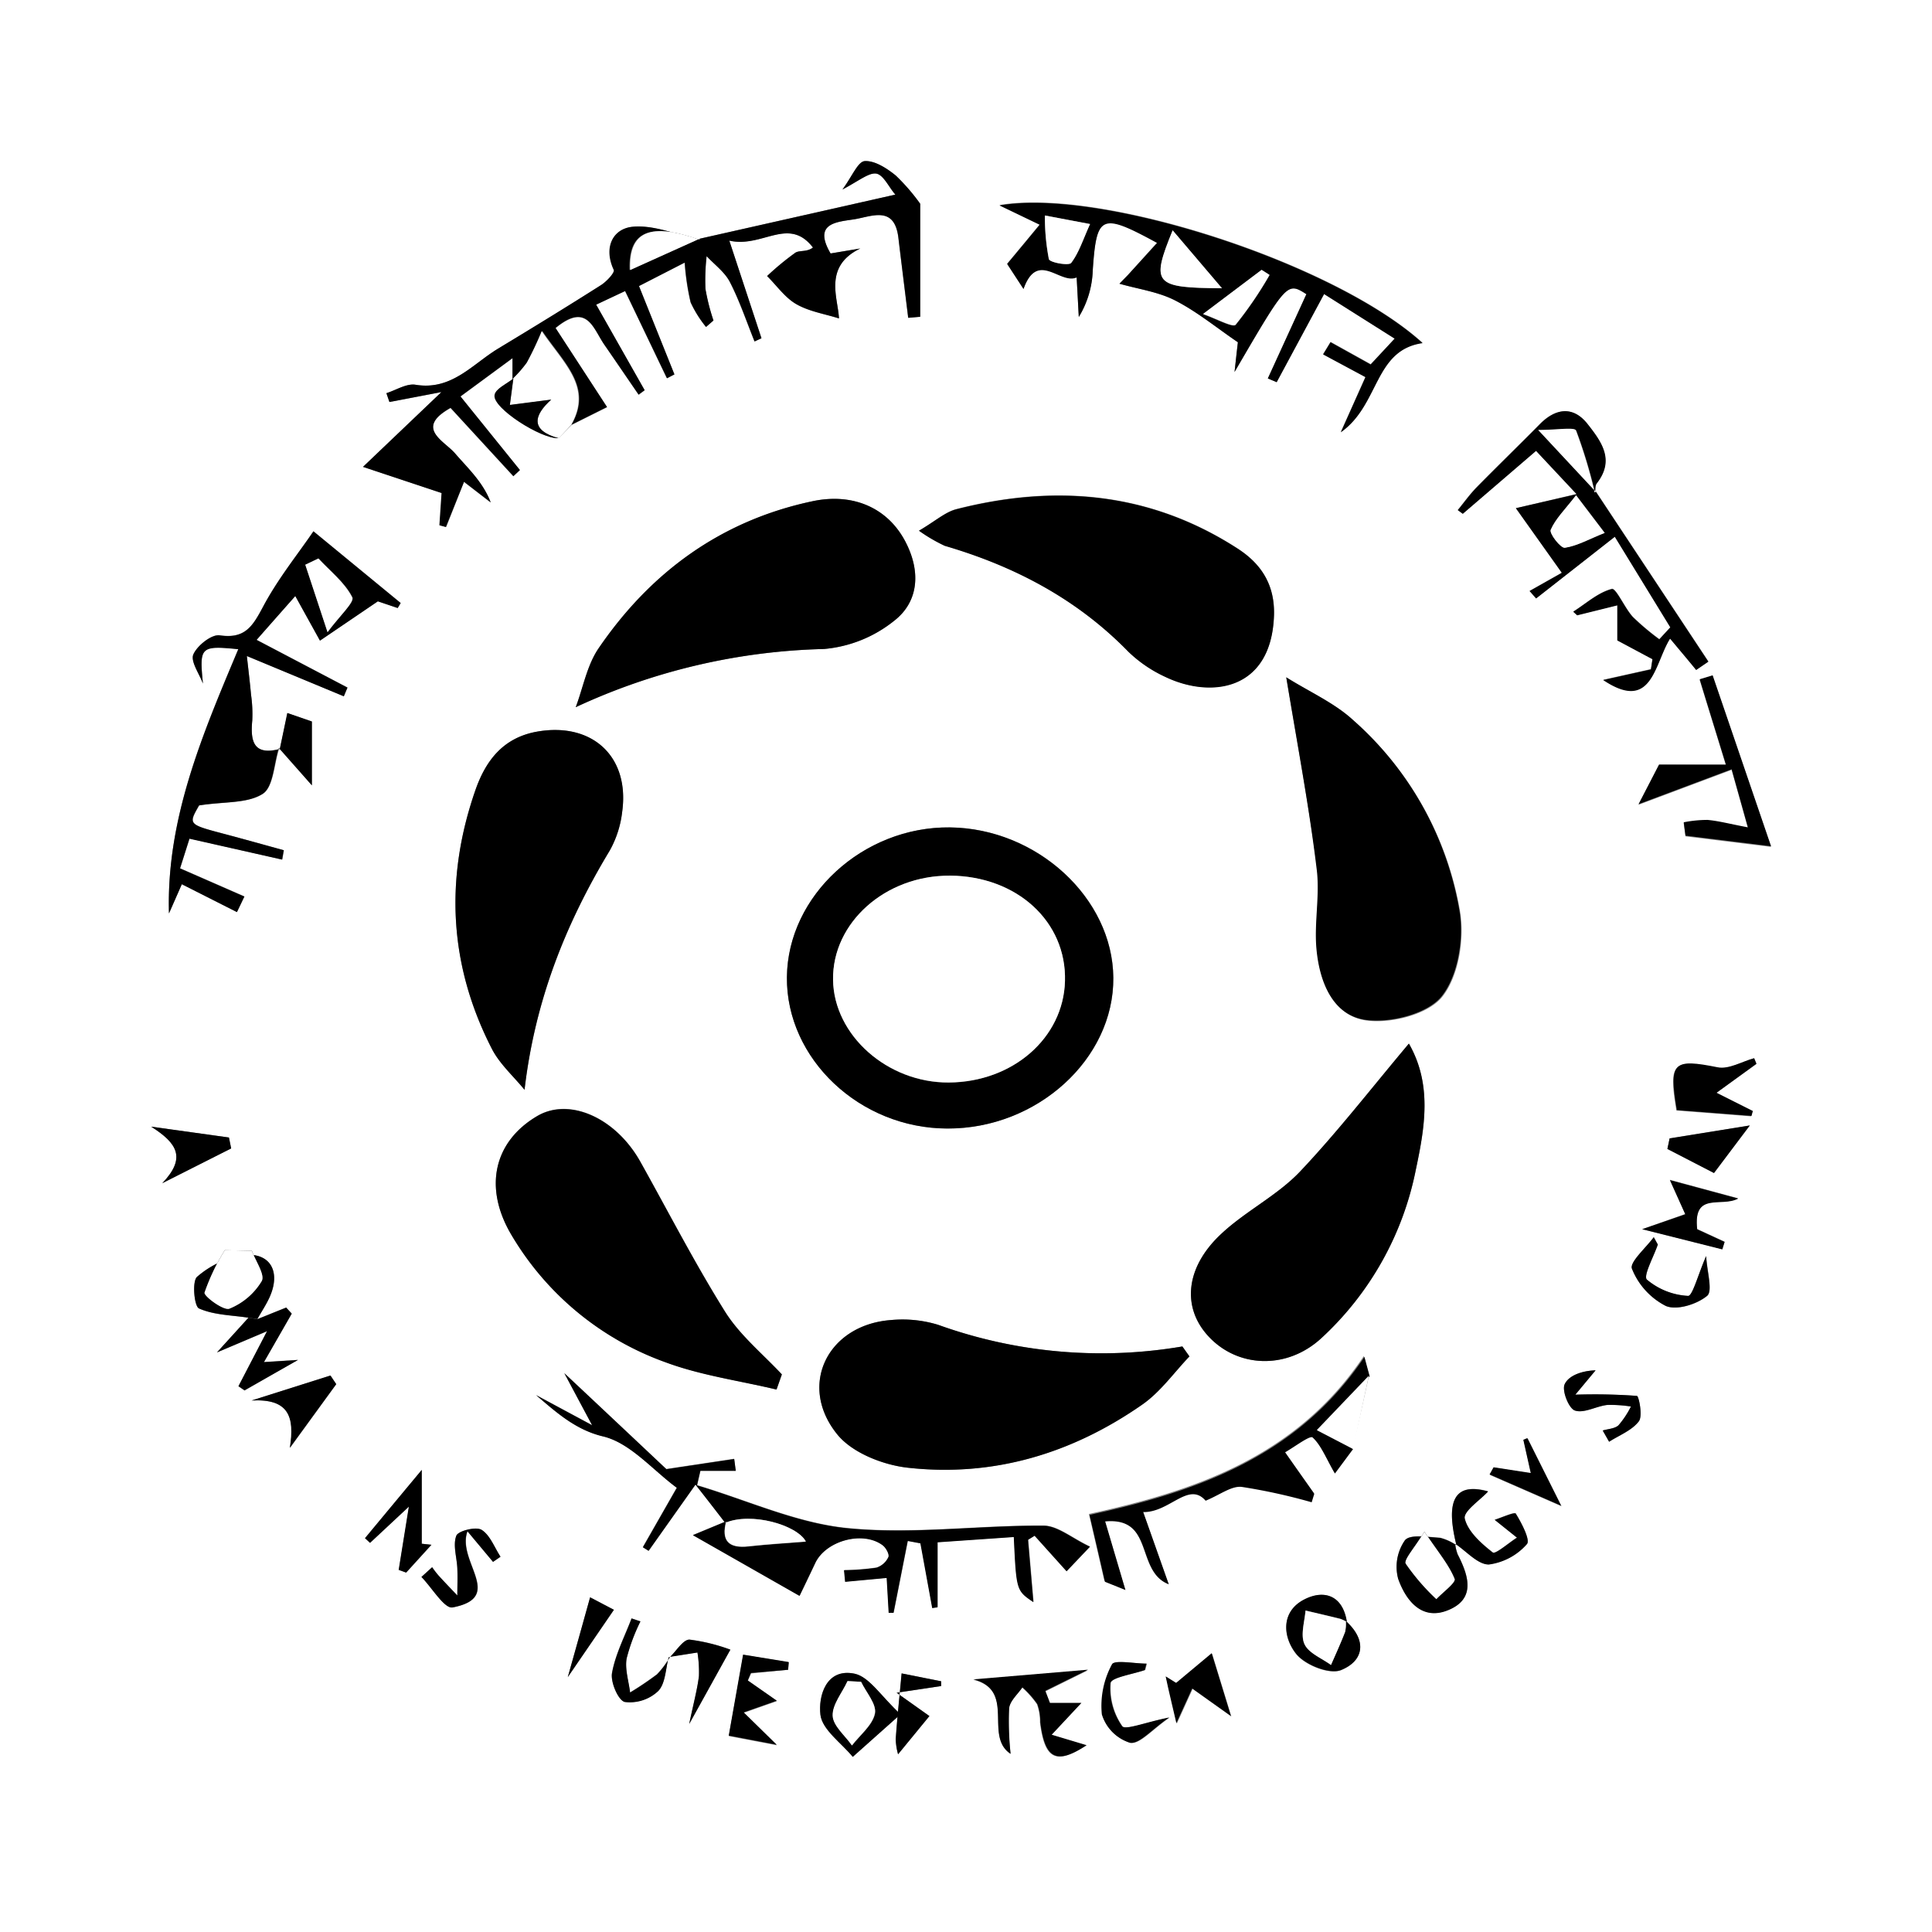 <svg id="a66ab409-600d-4348-a8f5-f399a7787c1e" data-name="Layer 1" xmlns="http://www.w3.org/2000/svg" viewBox="0 0 260 260"><rect x="0" y="0" width="260" height="260" fill="#808080" stroke="none"/><defs><style>.a198a03b-18b4-47e0-ab57-d35cd6cf3ffd{fill:#fff;}</style></defs><path class="a198a03b-18b4-47e0-ab57-d35cd6cf3ffd" d="M173,484V224H433V484Zm90.08-36.92a11.74,11.74,0,0,1-1.68,2.23,43.21,43.21,0,0,1-3.62,2.44c-.19-1.53-.71-3.11-.47-4.57a25.06,25.06,0,0,1,1.86-5l-1.19-.4c-.92,2.44-2.18,4.82-2.63,7.35-.22,1.23.85,3.7,1.72,3.89a5.55,5.55,0,0,0,4.5-1.48c1-1,1-3,1.41-4.57l3.88-.6a16.33,16.33,0,0,1,.2,3.18c-.22,1.77-.69,3.5-1.31,6.44,2.25-4.05,3.83-6.92,5.54-10a24.74,24.74,0,0,0-5.49-1.35C264.93,444.62,264,446.23,263.08,447.08Zm91-4.94.17.17c-.55-3.65-3.11-4.44-5.79-3-3.16,1.66-2.81,5.1-1,7.33,1.2,1.47,4.45,2.76,6,2.14C356.66,447.46,356.92,444.66,354.11,442.14ZM206.44,401.33,202.2,406l6.74-2.83-3.85,7.41.82.56L213.1,407l-4.58.29,3.74-6.52-.75-.82-3.87,1.56c.56-1,1.21-2,1.67-3,1.47-3.34.11-5.92-3.42-5.62a12.57,12.57,0,0,0-6.36,2.94c-.7.57-.4,4,.25,4.26C201.79,401,204.19,401,206.44,401.33ZM369,431.93a6.87,6.87,0,0,0-2.2-1c-1.63-.09-4-.52-4.72.33a6.24,6.24,0,0,0-.91,5.19c1,2.86,3.14,5.67,6.7,4.22,3.79-1.54,2.77-4.66,1.3-7.52a6.13,6.13,0,0,1-.34-1.42c1.51,1,3,2.81,4.52,2.78a8.24,8.24,0,0,0,5.13-2.74c.48-.52-.71-2.84-1.5-4.11-.15-.24-2,.59-2.83.84l3,2.4c-1.13.72-2.9,2.28-3.26,2-1.56-1.22-3.35-2.81-3.77-4.57-.23-1,2.11-2.53,3.14-3.65C368.93,423.51,367.43,425.67,369,431.93Zm-126.9-157c-.9.74-2.4,1.37-2.55,2.24-.31,1.72,6.28,5.94,8.63,5.8l1.75-1.78,4.77-2.38-6.93-10.64c4.25-3.51,5.1.12,6.57,2.25s3.07,4.48,4.61,6.72l.81-.6L253.23,265l3.85-1.87c2,4.12,3.8,7.93,5.63,11.74l1-.52c-1.56-3.9-3.13-7.8-4.77-11.89l6.17-3.2a34.05,34.05,0,0,0,.8,5.38A15.48,15.48,0,0,0,268,268l1-.87a28.3,28.3,0,0,1-1.08-4.26,28.25,28.25,0,0,1,.16-4.4c1.07,1.15,2.44,2.14,3.13,3.48,1.31,2.58,2.24,5.35,3.32,8l.93-.43-4.33-13.14c4.45,1,8-3.32,11.26.93-.81.64-1.8.34-2.37.7a37.45,37.45,0,0,0-3.8,3.14c1.3,1.29,2.4,2.9,3.93,3.78,1.72,1,3.81,1.31,5.74,1.92-.09-2.74-2.12-7,2.87-9.41l-4,.67c-2.34-4,.67-4.22,3.07-4.58s5.53-2,6.06,2.48c.43,3.59.88,7.18,1.32,10.76l1.61-.14V251.42a26.81,26.81,0,0,0-3.29-3.8c-1.18-1-2.81-2-4.17-1.94-.9.06-1.68,2.06-3,3.82,2.16-1.11,3.45-2.3,4.53-2.14s1.7,1.79,2.59,2.83l-26.39,5.95.08.12c-3-.65-6.11-2-9-1.74-2.66.27-3.92,2.78-2.52,5.8.16.36-1,1.58-1.72,2.05-4.58,2.91-9.2,5.74-13.84,8.54-3.47,2.1-6.26,5.67-11.12,4.87-1.21-.2-2.61.72-3.92,1.13l.41,1.19,7-1.34-10.56,10.07,10.58,3.52-.29,4.34.87.23,2.38-6.05,3.59,2.77c-1.05-2.74-3.05-4.54-4.78-6.57-1.47-1.73-5.51-3.41-.62-6.15l8.45,9.19.88-.82-8-9.91,7-5.15v2.84ZM357.24,409.08c-.17-.62-.34-1.24-.7-2.6-9.18,13.75-23.17,18.24-37,21.26.75,3.23,1.38,5.95,2.08,9l2.76,1.11-2.73-9.23c6.67-.62,4.1,6.76,8.56,8.46-1.24-3.51-2.25-6.37-3.44-9.72,3.56.06,6.1-4.18,8.4-1.53,1.92-.79,3.46-2,4.85-1.86a77.73,77.73,0,0,1,9.42,2.07l.35-1.14c-1.23-1.74-2.46-3.48-3.93-5.58,1.42-.78,3.36-2.26,3.71-2,1.18,1.06,1.81,2.74,3,4.85l2.45-3.3Q356.17,414,357.24,409.08Zm30.39-118.79c.07-.43,0-1,.23-1.26,2.46-3.11.6-5.68-1.23-8s-4.24-2.16-6.39,0c-2.84,2.88-5.75,5.7-8.59,8.59-.9.92-1.66,2-2.48,3l.67.49,9.86-8.47,5.46,5.83L377,292.39l6.21,8.67-4.34,2.45.88,1,10.59-8.3,7.47,12.19L396.31,310a34.33,34.33,0,0,1-3.56-3c-1.1-1.2-2.26-3.91-2.83-3.77-1.87.48-3.48,2-5.19,3.05l.53.48,5.4-1.34v4.72l4.73,2.53-.21,1.37-6.42,1.43c6.61,4.39,6.86-2.2,9-5.57,1.46,1.75,2.49,3,3.51,4.22l1.64-1.12-15.14-22.87Zm-117,138.65.11-.23-4.46,1.85,14.35,8.17c.42-.87,1.27-2.63,2.11-4.41,1.43-3,6.44-4.39,9.09-2.39.44.33.92,1.23.76,1.58a2.69,2.69,0,0,1-1.61,1.43,33.15,33.15,0,0,1-4.36.34l.15,1.56,5.59-.52.27,4.69.65,0c.64-3.22,1.27-6.45,1.91-9.67l1.71.32,1.59,8.71.71-.1v-8.75l10.27-.71c.34,7.21.34,7.21,2.63,8.76l-.72-8.38.89-.55,4.3,4.78,3.14-3.3c-2.43-1.14-4.34-2.82-6.27-2.83-8.79-.05-17.67,1.2-26.35.34-6.88-.68-13.51-3.76-20.26-5.77l.45-1.95H272l-.21-1.6-9.13,1.37c-3.83-3.61-8.61-8.11-13.73-12.91l3.74,7-7.54-4.05c2.73,2.32,5.21,4.64,9,5.55s6.65,4.5,9.94,6.92l-4.57,8,.77.48,6.31-8.91C268.21,425.84,269.4,427.39,270.6,428.94ZM210.66,324.77c-3.54.93-4-1-3.71-3.85a18.43,18.43,0,0,0-.17-3.47c-.13-1.47-.31-2.94-.56-5.19l13.05,5.42.49-1.17-12.23-6.42c2-2.31,3.62-4.11,5.21-5.9l3.32,6,7.79-5.29,2.67.9.4-.67-11.74-9.65c-2,3-4.77,6.36-6.76,10.12-1.39,2.6-2.41,4.4-5.85,3.88-1.09-.16-3,1.37-3.55,2.57-.4,1,.8,2.59,1.29,3.92-.49-5-.35-5.13,4.76-4.63-4.81,11.46-9.7,22.83-9.33,35.56l1.73-3.93,7.44,3.75,1-2.09-8.66-3.79,1.27-4L211,339.68l.22-1.26c-2.67-.73-5.34-1.48-8-2.19-4.87-1.29-4.87-1.28-3.4-3.84,3.36-.51,6.46-.23,8.55-1.55,1.45-.91,1.51-4,2.22-6.14l4.41,5v-8.59l-3.3-1.14Zm89.84,51.1c12.07.05,22.42-9.36,22.33-20.29-.09-10.76-10.26-20.11-22-20.23S279,344.58,278.9,355.51,288.7,375.83,300.5,375.87Zm32.57,30.67-.95-1.34a64.88,64.88,0,0,1-32.86-2.91,16.41,16.41,0,0,0-6.4-.64c-8.49.66-12.53,8.8-7.18,15.39,2,2.48,6.15,4.11,9.5,4.48,11.49,1.28,22.08-1.91,31.53-8.49C329.16,411.33,331,408.73,333.07,406.54Zm-82.59-87.37a83.89,83.89,0,0,1,33.39-7.83,17.48,17.48,0,0,0,9.44-3.78c3.33-2.57,3.58-6.58,1.66-10.42-2.31-4.65-7-6.87-12.61-5.69-12.31,2.6-21.78,9.54-28.8,19.79C252,313.52,251.48,316.51,250.48,319.17Zm46.19-23.75a21.74,21.74,0,0,0,3.46,2c9.39,2.75,17.79,7.15,24.7,14.24a17.85,17.85,0,0,0,4.92,3.37c6.08,2.95,14.33,2,14.69-8.22.15-4.25-1.8-7-5-9.08-11.75-7.56-24.5-8.62-37.78-5.22C300.18,292.93,298.89,294.12,296.67,295.42Zm-53.08,75.24c1.42-12.11,5.58-22.44,11.48-32.22a13.93,13.93,0,0,0,1.66-5.19c1-7.47-4.07-12.12-11.51-10.78-4.54.82-6.86,3.92-8.23,7.83-4.15,11.89-3.58,23.58,2.2,34.84C240.24,367.19,242.1,368.83,243.59,370.66ZM277.5,411l.72-2.06c-2.57-2.77-5.62-5.23-7.6-8.37-4.11-6.56-7.66-13.48-11.44-20.24-3.33-5.95-9.59-8.71-13.91-6.14-5.78,3.43-7.25,9.61-3.43,16a39.59,39.59,0,0,0,20.71,17.11C267.33,409.08,272.5,409.78,277.5,411Zm68.6-95.82c1.56,9.4,3.09,17.52,4.15,25.69.47,3.59-.38,7.33,0,11,.41,4.31,2.15,8.88,6.7,9.47,3.32.43,8.28-.84,10.16-3.21,2.2-2.78,3-7.77,2.38-11.47a44.14,44.14,0,0,0-14.31-25.67C352.6,318.6,349.28,317.13,346.1,315.15Zm16.5,49.29c-5,6-9.57,11.88-14.69,17.24-3.06,3.2-7.28,5.27-10.54,8.32-4.82,4.48-5.33,9.84-1.83,13.71,3.91,4.33,10.56,4.65,15.23.39a41.88,41.88,0,0,0,12.76-22.69C364.75,375.69,365.75,369.93,362.6,364.44ZM324.8,261l-1.15,1.18c2.51.72,5.21,1.08,7.49,2.25,3,1.52,5.58,3.68,8.45,5.63-.1.83-.22,1.93-.45,4,7.07-12.12,7.07-12.12,9.67-10.47l-5.19,11.34,1.19.5,6.38-11.86,9.5,6L357.46,273l-5.4-3-1,1.64,5.7,3.06-3.32,7.42c5.2-3.67,4.41-11,11-12-11.82-10.73-43.22-20.91-56.93-18.53l5.41,2.6c-1.55,1.88-2.76,3.34-4.38,5.28l2.2,3.37c1.88-5.27,4.91-.59,7.15-1.56.12,2.12.2,3.73.29,5.33a12.82,12.82,0,0,0,1.88-6.34c.52-7.42,1.1-7.75,8.66-3.63Zm71.47,65.93-2.77,5.38,12.53-4.7c.69,2.47,1.28,4.55,2.19,7.82-2.48-.49-4-.9-5.45-1a16.59,16.59,0,0,0-3.19.32l.24,1.8,11.51,1.42c-2.65-7.77-5.25-15.39-7.86-23l-1.74.53c1.06,3.46,2.13,6.92,3.53,11.48Zm-82,126.28-.62-1.57,5.74-2.84L304,450.06c5.8,1.47,1.39,7.6,5,10a40.63,40.63,0,0,1-.24-6.13c.11-1,1.16-1.89,1.79-2.82a12.81,12.81,0,0,1,2,2.25,7,7,0,0,1,.4,2.43c.63,5.05,2.18,5.73,6.23,3.11l-4.7-1.41,4-4.28Zm95.08-86-.34-.75c-1.64.45-3.41,1.53-4.91,1.23-6-1.19-6.59-.73-5.5,5.76l10.05.78.18-.66L404,371.06ZM279.06,448.71l.11-1-6.14-1-1.95,10.93,6.46,1.23-4.45-4.36,4.46-1.57-3.91-2.73.43-1Zm-39.71-14.52,1-.67c-.82-1.25-1.4-2.9-2.55-3.62-.76-.46-3.16.14-3.4.8-.48,1.27.08,2.91.14,4.41.05,1.21,0,2.42,0,3.63-.85-.9-1.72-1.79-2.55-2.71a12.75,12.75,0,0,1-.81-1.12l-1.44,1.31c1.41,1.44,3.1,4.31,4.19,4.1,7.12-1.37.51-6.19,2-10.25Zm54.84,20.51c-2.65-2.45-4.19-5-6.18-5.46-3.84-.8-4.9,3-4.6,5.53.25,2,2.81,3.78,4.35,5.66Zm90.8-43,2.73-3.28c-1.83.06-3.6.68-4.16,1.87-.4.85.55,3.27,1.38,3.54,1.22.41,2.85-.58,4.34-.75a17.38,17.38,0,0,1,3.2.21,12.39,12.39,0,0,1-1.67,2.52c-.5.47-1.41.49-2.13.71l.86,1.51c1.37-.88,3.07-1.52,4-2.75.55-.71,0-3.4-.26-3.42A79.29,79.29,0,0,0,385,411.69Zm-166.74-1.42-.75-1.16-10.61,3.36c5-.27,5.82,2.18,5.15,6.37ZM394,389.42l10.78,2.67.31-1-3.69-1.7c-.58-5.13,3.26-2.91,5.51-4.14l-9.18-2.48,2.07,4.6ZM204.11,378.55l-.3-1.47-10.47-1.46c3.55,2.23,4.76,4.19,1.5,7.61Zm193.58-1.35-.3,1.42,6.27,3.24,4.82-6.4ZM222.12,431l.7.63,5.23-4.88-1.37,8.52,1,.36,3.4-3.74-1.3-.14V421.8C226.55,425.65,224.34,428.32,222.12,431Zm174-39.49-.55-1c-1.06,1.45-3.29,3.38-2.93,4.25a9.59,9.59,0,0,0,4.55,5c1.47.62,4.19-.22,5.56-1.36.78-.66,0-3.21-.13-5.35-1.09,2.51-1.83,5.39-2.42,5.36a9.34,9.34,0,0,1-5.55-2.19C394.11,395.72,395.55,393.12,396.1,391.49Zm-69,57.26.23-.87c-1.61,0-4.32-.54-4.64.1a11.74,11.74,0,0,0-1.36,6.73,5.74,5.74,0,0,0,3.78,3.82c1.29.21,2.94-1.8,5.28-3.4-3.2.64-5.92,1.74-6.34,1.17a8.89,8.89,0,0,1-1.58-5.79C322.51,449.75,325.43,449.32,327.06,448.75Zm4.21,1.73-1.4-.83c.48,2.12,1,4.23,1.44,6.29.82-1.78,1.47-3.22,2.13-4.67l5.21,3.71-2.59-8.45Zm42.72-29-.53,1,9.63,4.21-4.55-9.1-.54.23c.3,1.34.59,2.67,1,4.47ZM249.41,449.7c2.22-3.24,4.13-6,6.22-9.06l-3.2-1.68C251.48,442.32,250.57,445.59,249.41,449.7Zm44.45,10.38,4.23-5.14-4.42-3.14,6-.9v-.64l-5.32-1.06c-.3,3.28-.6,6.05-.79,8.83A8.09,8.09,0,0,0,293.86,460.08Z" transform="translate(-173 -224)"/><path d="M300.5,375.87c-11.8,0-21.7-9.37-21.6-20.36s10.25-20.28,21.92-20.16,21.92,9.47,22,20.23C322.92,366.51,312.57,375.92,300.5,375.87Zm.36-34c-8.69-.07-15.87,6.31-15.75,14,.1,7.46,7.32,13.87,15.57,13.82,8.61-.05,15.43-6,15.64-13.65C316.54,348,309.87,341.91,300.86,341.84Z" transform="translate(-173 -224)"/><path d="M333.07,406.54c-2.1,2.19-3.91,4.79-6.36,6.49-9.45,6.58-20,9.77-31.53,8.49-3.35-.37-7.49-2-9.5-4.48-5.35-6.59-1.31-14.73,7.18-15.39a16.41,16.41,0,0,1,6.4.64,64.88,64.88,0,0,0,32.86,2.91Z" transform="translate(-173 -224)"/><path d="M250.48,319.17c1-2.66,1.52-5.65,3.08-7.93,7-10.25,16.49-17.19,28.8-19.79,5.58-1.18,10.3,1,12.61,5.69,1.92,3.84,1.67,7.85-1.66,10.42a17.48,17.48,0,0,1-9.44,3.78A83.89,83.89,0,0,0,250.48,319.17Z" transform="translate(-173 -224)"/><path d="M296.67,295.42c2.22-1.3,3.51-2.49,5-2.87,13.28-3.4,26-2.34,37.78,5.22,3.18,2,5.13,4.83,5,9.08-.36,10.22-8.61,11.17-14.69,8.22a17.85,17.85,0,0,1-4.92-3.37c-6.91-7.09-15.31-11.49-24.7-14.24A21.74,21.74,0,0,1,296.67,295.42Z" transform="translate(-173 -224)"/><path d="M243.59,370.66c-1.49-1.83-3.35-3.47-4.4-5.52-5.78-11.26-6.35-22.95-2.2-34.84,1.37-3.91,3.69-7,8.23-7.83,7.44-1.34,12.56,3.31,11.51,10.78a13.93,13.93,0,0,1-1.66,5.19C249.17,348.22,245,358.55,243.59,370.66Z" transform="translate(-173 -224)"/><path d="M277.5,411c-5-1.19-10.17-1.89-14.95-3.67a39.59,39.59,0,0,1-20.71-17.11c-3.82-6.42-2.35-12.6,3.43-16,4.32-2.57,10.58.19,13.91,6.14,3.78,6.76,7.33,13.68,11.44,20.24,2,3.14,5,5.6,7.6,8.37Z" transform="translate(-173 -224)"/><path d="M346.1,315.15c3.18,2,6.5,3.45,9,5.76a44.14,44.14,0,0,1,14.31,25.67c.62,3.7-.18,8.69-2.38,11.47-1.88,2.37-6.84,3.64-10.16,3.21-4.55-.59-6.29-5.16-6.7-9.47-.35-3.62.5-7.36,0-11C349.19,332.67,347.66,324.55,346.1,315.15Z" transform="translate(-173 -224)"/><path d="M362.6,364.44c3.15,5.49,2.15,11.25.93,17a41.88,41.88,0,0,1-12.76,22.69c-4.67,4.26-11.32,3.94-15.23-.39-3.5-3.87-3-9.23,1.83-13.71,3.26-3.05,7.48-5.12,10.54-8.32C353,376.32,357.57,370.41,362.6,364.44Z" transform="translate(-173 -224)"/><path d="M267.11,256.14l26.39-5.95c-.89-1-1.63-2.69-2.59-2.83s-2.37,1-4.53,2.14c1.29-1.76,2.07-3.76,3-3.82,1.36-.09,3,1,4.17,1.94a26.81,26.81,0,0,1,3.29,3.8v15.21l-1.61.14c-.44-3.58-.89-7.17-1.32-10.76-.53-4.45-3.64-2.84-6.06-2.48s-5.41.57-3.07,4.58l4-.67c-5,2.41-3,6.67-2.87,9.41-1.93-.61-4-.93-5.74-1.92-1.53-.88-2.63-2.49-3.93-3.78a37.45,37.45,0,0,1,3.8-3.14c.57-.36,1.56-.06,2.37-.7-3.29-4.25-6.81.11-11.26-.93l4.33,13.14-.93.43c-1.08-2.69-2-5.46-3.32-8-.69-1.34-2.06-2.33-3.13-3.48a28.25,28.25,0,0,0-.16,4.4,28.3,28.3,0,0,0,1.08,4.26l-1,.87a15.48,15.48,0,0,1-2.06-3.28,34.05,34.05,0,0,1-.8-5.38L259,262.5c1.64,4.09,3.21,8,4.77,11.89l-1,.52c-1.83-3.81-3.66-7.62-5.63-11.74L253.23,265l6.52,11.5-.81.6c-1.54-2.24-3.06-4.48-4.61-6.72s-2.32-5.76-6.57-2.25l6.93,10.64-4.77,2.38c2.87-5.06-.9-8.15-3.95-12.62a44.3,44.3,0,0,1-2,4.23,16.1,16.1,0,0,1-2,2.27v-2.84l-7,5.15,8,9.91-.88.82-8.45-9.19c-4.89,2.74-.85,4.42.62,6.15,1.73,2,3.73,3.83,4.78,6.57l-3.59-2.77L233,294.92l-.87-.23.29-4.34-10.58-3.52,10.56-10.07-7,1.34-.41-1.19c1.31-.41,2.71-1.33,3.92-1.13,4.86.8,7.65-2.77,11.12-4.87,4.64-2.8,9.26-5.63,13.84-8.54.75-.47,1.88-1.69,1.72-2.05-1.4-3-.14-5.53,2.52-5.8,2.93-.29,6,1.09,9,1.74-6.59-2.31-9.59-1.24-9.38,4.08Z" transform="translate(-173 -224)"/><path d="M210.52,324.68c-.68,2.13-.74,5.25-2.19,6.16-2.09,1.32-5.19,1-8.55,1.55-1.47,2.56-1.47,2.55,3.4,3.84,2.68.71,5.35,1.46,8,2.19l-.22,1.26-12.47-2.81-1.27,4,8.66,3.79-1,2.09L197.47,343l-1.73,3.93c-.37-12.73,4.52-24.1,9.33-35.56-5.11-.5-5.25-.32-4.76,4.63-.49-1.33-1.69-3-1.29-3.92.51-1.2,2.46-2.73,3.55-2.57,3.44.52,4.46-1.28,5.85-3.88,2-3.76,4.72-7.13,6.76-10.12l11.74,9.65-.4.67-2.67-.9-7.79,5.29-3.32-6c-1.59,1.79-3.17,3.59-5.21,5.9l12.23,6.42-.49,1.17-13.05-5.42c.25,2.25.43,3.72.56,5.19a18.43,18.43,0,0,1,.17,3.47c-.27,2.82.17,4.78,3.71,3.85Zm6.56-15.61c1.6-2.17,3.68-4.05,3.35-4.7-1-2-3-3.51-4.54-5.21l-1.76.84Z" transform="translate(-173 -224)"/><path d="M324.8,261l3.92-4.3c-7.56-4.12-8.14-3.79-8.66,3.63a12.82,12.82,0,0,1-1.88,6.34c-.09-1.6-.17-3.21-.29-5.33-2.24,1-5.27-3.71-7.15,1.56l-2.2-3.37c1.62-1.94,2.83-3.4,4.38-5.28l-5.41-2.6c13.71-2.38,45.11,7.8,56.93,18.53-6.55.94-5.76,8.31-11,12l3.32-7.42-5.7-3.06,1-1.64,5.4,3,3.23-3.49-9.5-6-6.38,11.86-1.19-.5,5.19-11.34c-2.6-1.65-2.6-1.65-9.67,10.47.23-2.09.35-3.19.45-4-2.87-1.95-5.49-4.11-8.45-5.63-2.28-1.17-5-1.53-7.49-2.25Zm12.65,1.83-6.64-7.8C327.86,262.24,328.3,262.73,337.45,262.79ZM313.62,253a29.84,29.84,0,0,0,.52,5.87c.13.46,2.7.92,3,.51,1-1.37,1.59-3.14,2.54-5.23Zm21.28,13.3c1.82.63,4,1.85,4.39,1.43a52.16,52.16,0,0,0,4.56-6.69l-1.07-.68Z" transform="translate(-173 -224)"/><path d="M270.6,428.94c-1.2-1.55-2.39-3.1-4-5.14l-6.31,8.91-.77-.48,4.57-8c-3.29-2.42-6.28-6.05-9.94-6.92s-6.28-3.23-9-5.55l7.54,4.05-3.74-7c5.12,4.8,9.9,9.3,13.73,12.91l9.13-1.37.21,1.6h-4.78l-.45,1.95c6.75,2,13.38,5.09,20.26,5.77,8.68.86,17.56-.39,26.35-.34,1.93,0,3.84,1.69,6.27,2.83l-3.14,3.3-4.3-4.78-.89.55.72,8.38c-2.29-1.55-2.29-1.55-2.63-8.76l-10.27.71v8.75l-.71.1-1.59-8.71-1.71-.32c-.64,3.22-1.27,6.45-1.91,9.67l-.65,0-.27-4.69-5.59.52-.15-1.56a33.15,33.15,0,0,0,4.36-.34,2.69,2.69,0,0,0,1.61-1.43c.16-.35-.32-1.25-.76-1.58-2.65-2-7.66-.64-9.09,2.39-.84,1.78-1.69,3.54-2.11,4.41l-14.35-8.17,4.46-1.85c-.69,2.67.4,3.66,3,3.38s5.29-.45,7.71-.64C280.24,429.19,274.05,427.46,270.6,428.94Z" transform="translate(-173 -224)"/><path d="M387.76,290.18l15.14,22.87-1.64,1.12c-1-1.24-2.05-2.47-3.51-4.22-2.13,3.37-2.38,10-9,5.57l6.42-1.43.21-1.37-4.73-2.53v-4.72l-5.4,1.34-.53-.48c1.71-1.09,3.32-2.57,5.19-3.05.57-.14,1.73,2.57,2.83,3.77a34.33,34.33,0,0,0,3.56,3l1.48-1.62-7.47-12.19-10.59,8.3-.88-1,4.34-2.45L377,292.39l8.18-1.88-5.46-5.83-9.86,8.47-.67-.49c.82-1,1.58-2.06,2.48-3,2.84-2.89,5.75-5.71,8.59-8.59,2.15-2.18,4.47-2.44,6.39,0s3.69,4.85,1.23,8c-.23.3-.16.83-.22,1.25a67.08,67.08,0,0,0-2.52-8.35c-.2-.48-2.51-.07-5.08-.07Zm-2.66.47c-1.5,1.94-2.77,3.16-3.41,4.64-.21.49,1.34,2.49,1.9,2.41,1.68-.24,3.26-1.15,5.36-2C387.53,293.84,386.66,292.7,385.1,290.65Z" transform="translate(-173 -224)"/><path d="M355.1,419l-2.45,3.3c-1.22-2.11-1.85-3.79-3-4.85-.35-.31-2.29,1.17-3.71,2,1.47,2.1,2.7,3.84,3.93,5.58l-.35,1.14a77.73,77.73,0,0,0-9.42-2.07c-1.39-.15-2.93,1.07-4.85,1.86-2.3-2.65-4.84,1.59-8.4,1.53,1.19,3.35,2.2,6.21,3.44,9.72-4.46-1.7-1.89-9.08-8.56-8.46l2.73,9.23-2.76-1.11c-.7-3.08-1.33-5.8-2.08-9,13.78-3,27.77-7.51,37-21.26l.7,2.6-7,7.32Z" transform="translate(-173 -224)"/><path d="M396.27,326.89h9c-1.4-4.56-2.47-8-3.53-11.48l1.74-.53c2.61,7.63,5.21,15.25,7.86,23l-11.51-1.42-.24-1.8a16.59,16.59,0,0,1,3.19-.32c1.5.13,3,.54,5.45,1-.91-3.27-1.5-5.35-2.19-7.82l-12.53,4.7Z" transform="translate(-173 -224)"/><path class="a198a03b-18b4-47e0-ab57-d35cd6cf3ffd" d="M241.9,275.07a16.1,16.1,0,0,0,2-2.27,44.3,44.3,0,0,0,2-4.23c3.05,4.47,6.82,7.56,3.95,12.62L248.17,283c-3.82-1.05-3.37-3.06-1-5.2l-5.57.72.47-3.56Z" transform="translate(-173 -224)"/><path d="M314.3,453.17h4.23l-4,4.28,4.7,1.41c-4,2.62-5.6,1.94-6.23-3.11a7,7,0,0,0-.4-2.43,12.81,12.81,0,0,0-2-2.25c-.63.93-1.68,1.82-1.79,2.82A40.63,40.63,0,0,0,309,460c-3.64-2.36.77-8.49-5-10l15.42-1.3-5.74,2.84Z" transform="translate(-173 -224)"/><path d="M409.38,367.15,404,371.06l4.89,2.45-.18.66-10.05-.78c-1.09-6.49-.48-6.95,5.5-5.76,1.5.3,3.27-.78,4.91-1.23Z" transform="translate(-173 -224)"/><path d="M368.82,431.75a6.09,6.09,0,0,0,.34,1.43c1.47,2.86,2.49,6-1.3,7.52-3.56,1.45-5.68-1.36-6.7-4.22a6.24,6.24,0,0,1,.91-5.19c.7-.85,3.09-.42,4.72-.33a6.87,6.87,0,0,1,2.2,1Zm-4.13-1.62c-1.35,2.23-2.81,3.79-2.5,4.31a29.25,29.25,0,0,0,4.11,4.76c.87-.93,2.65-2.23,2.45-2.72C368,434.57,366.56,432.92,364.69,430.13Z" transform="translate(-173 -224)"/><path d="M369,431.93c-1.56-6.26-.06-8.42,4.26-7.21-1,1.12-3.37,2.69-3.14,3.65.42,1.76,2.21,3.35,3.77,4.57.36.27,2.13-1.29,3.26-2l-3-2.4c.8-.25,2.68-1.08,2.83-.84.79,1.27,2,3.59,1.5,4.11a8.24,8.24,0,0,1-5.13,2.74c-1.48,0-3-1.79-4.52-2.79Z" transform="translate(-173 -224)"/><path class="a198a03b-18b4-47e0-ab57-d35cd6cf3ffd" d="M355.1,419l-4.89-2.55,7-7.32Q356.17,414,355.1,419Z" transform="translate(-173 -224)"/><path d="M206.44,401.33c-2.25-.35-4.65-.36-6.66-1.25-.65-.29-.95-3.69-.25-4.26a12.57,12.57,0,0,1,6.36-2.94c3.53-.3,4.89,2.28,3.42,5.62-.46,1.05-1.11,2-1.67,3Zm.45-9-3.64-.08a28.64,28.64,0,0,0-2.72,5.71c-.12.46,2.56,2.47,3.34,2.16a9,9,0,0,0,4.35-3.71C208.69,395.55,207.39,393.71,206.89,392.32Z" transform="translate(-173 -224)"/><path d="M279.06,448.71l-5,.43-.43,1,3.91,2.73-4.46,1.57,4.45,4.36-6.46-1.23L273,446.67l6.14,1Z" transform="translate(-173 -224)"/><path d="M239.35,434.19l-3.45-4.12c-1.5,4.06,5.11,8.88-2,10.25-1.09.21-2.78-2.66-4.19-4.1l1.44-1.31A12.75,12.75,0,0,0,232,436c.83.92,1.7,1.81,2.55,2.71,0-1.21.05-2.42,0-3.63-.06-1.5-.62-3.14-.14-4.41.24-.66,2.64-1.26,3.4-.8,1.15.72,1.73,2.37,2.55,3.62Z" transform="translate(-173 -224)"/><path d="M294.19,454.7l-6.43,5.73c-1.54-1.88-4.1-3.63-4.35-5.66-.3-2.5.76-6.33,4.6-5.53C290,449.66,291.54,452.25,294.19,454.7Zm-5.31-4.37-1.79-.09c-.74,1.56-2.09,3.14-2,4.66.05,1.36,1.67,2.66,2.59,4,1.09-1.42,2.77-2.72,3.09-4.3C291,453.35,289.56,451.76,288.88,450.33Z" transform="translate(-173 -224)"/><path d="M385,411.69a79.29,79.29,0,0,1,8.29.16c.25,0,.81,2.71.26,3.42-.93,1.23-2.63,1.87-4,2.75l-.86-1.51c.72-.22,1.63-.24,2.13-.71a12.39,12.39,0,0,0,1.67-2.52,17.38,17.38,0,0,0-3.2-.21c-1.49.17-3.12,1.16-4.34.75-.83-.27-1.78-2.69-1.38-3.54.56-1.19,2.33-1.81,4.16-1.87Z" transform="translate(-173 -224)"/><path d="M218.25,410.27,212,418.84c.67-4.19-.14-6.64-5.15-6.37l10.61-3.36Z" transform="translate(-173 -224)"/><path d="M394,389.42l5.8-2-2.07-4.6,9.18,2.48c-2.25,1.23-6.09-1-5.51,4.14l3.69,1.7-.31,1Z" transform="translate(-173 -224)"/><path d="M206.44,401.33l1.2.2,3.87-1.56.75.82-3.74,6.52,4.58-.29-7.19,4.08-.82-.56,3.85-7.41L202.2,406Z" transform="translate(-173 -224)"/><path d="M354.11,442.14c2.81,2.52,2.55,5.32-.64,6.6-1.53.62-4.78-.67-6-2.14-1.81-2.23-2.16-5.67,1-7.33,2.68-1.4,5.24-.61,5.79,3a4.84,4.84,0,0,0-.89-.43c-1.56-.39-3.13-.75-4.69-1.12-.1,1.53-.71,3.3-.14,4.52s2.32,1.89,3.56,2.8c.64-1.48,1.32-2.95,1.9-4.45A4.8,4.8,0,0,0,354.11,442.14Z" transform="translate(-173 -224)"/><path d="M204.11,378.55l-9.27,4.68c3.26-3.42,2-5.38-1.5-7.61l10.47,1.46Z" transform="translate(-173 -224)"/><path d="M397.69,377.2l10.79-1.74-4.82,6.4-6.27-3.24Z" transform="translate(-173 -224)"/><path d="M222.12,431c2.22-2.66,4.43-5.33,7.63-9.18v9.93l1.3.14-3.4,3.74-1-.36,1.37-8.52-5.23,4.88Z" transform="translate(-173 -224)"/><path d="M396.1,391.49c-.55,1.63-2,4.23-1.47,4.71a9.34,9.34,0,0,0,5.55,2.19c.59,0,1.33-2.85,2.42-5.36.11,2.14.91,4.69.13,5.35-1.37,1.14-4.09,2-5.56,1.36a9.59,9.59,0,0,1-4.55-5c-.36-.87,1.87-2.8,2.93-4.25Z" transform="translate(-173 -224)"/><path d="M327.06,448.75c-1.63.57-4.55,1-4.63,1.76A8.89,8.89,0,0,0,324,456.3c.42.57,3.14-.53,6.34-1.17-2.34,1.6-4,3.61-5.28,3.4a5.74,5.74,0,0,1-3.78-3.82,11.74,11.74,0,0,1,1.36-6.73c.32-.64,3-.1,4.64-.1Z" transform="translate(-173 -224)"/><path d="M331.27,450.48l4.79-4,2.59,8.45-5.21-3.71c-.66,1.45-1.31,2.89-2.13,4.67-.47-2.06-1-4.17-1.44-6.29Z" transform="translate(-173 -224)"/><path class="a198a03b-18b4-47e0-ab57-d35cd6cf3ffd" d="M270.6,428.94c3.45-1.48,9.64.25,10.86,2.51-2.42.19-5.07.35-7.71.64s-3.73-.71-3-3.38Z" transform="translate(-173 -224)"/><path d="M263,447c-.43,1.56-.43,3.55-1.41,4.57a5.55,5.55,0,0,1-4.5,1.48c-.87-.19-1.94-2.66-1.72-3.89.45-2.53,1.71-4.91,2.63-7.35l1.19.4a25.06,25.06,0,0,0-1.86,5c-.24,1.46.28,3,.47,4.57a43.21,43.21,0,0,0,3.62-2.44,11.74,11.74,0,0,0,1.68-2.23Z" transform="translate(-173 -224)"/><path d="M263.08,447.08c.91-.85,1.85-2.46,2.72-2.42a24.74,24.74,0,0,1,5.49,1.35c-1.71,3.08-3.29,5.95-5.54,10,.62-2.94,1.09-4.67,1.31-6.44a16.33,16.33,0,0,0-.2-3.18L263,447Z" transform="translate(-173 -224)"/><path d="M374,421.46l5,.77c-.4-1.8-.69-3.13-1-4.47l.54-.23,4.55,9.1-9.63-4.21Z" transform="translate(-173 -224)"/><path d="M210.66,324.77l1-4.82,3.3,1.14v8.59c-1.78-2-3.09-3.5-4.42-5Z" transform="translate(-173 -224)"/><path d="M242.09,274.93l-.47,3.56,5.57-.72c-2.39,2.14-2.84,4.15,1,5.2-2.35.14-8.94-4.08-8.63-5.8C239.69,276.3,241.19,275.67,242.09,274.93Z" transform="translate(-173 -224)"/><path d="M249.41,449.7c1.16-4.11,2.07-7.38,3-10.74l3.2,1.68C253.54,443.67,251.63,446.46,249.41,449.7Z" transform="translate(-173 -224)"/><path d="M293.86,460.08a8.09,8.09,0,0,1-.32-2.05c.19-2.78.49-5.55.79-8.83l5.32,1.06v.64l-6,.9,4.42,3.14Z" transform="translate(-173 -224)"/><path class="a198a03b-18b4-47e0-ab57-d35cd6cf3ffd" d="M300.86,341.84c9,.07,15.68,6.2,15.46,14.18-.21,7.65-7,13.6-15.64,13.65-8.25.05-15.47-6.36-15.57-13.82C285,348.15,292.17,341.77,300.86,341.84Z" transform="translate(-173 -224)"/><path class="a198a03b-18b4-47e0-ab57-d35cd6cf3ffd" d="M267.11,256.14l-9.3,4.2c-.21-5.32,2.79-6.39,9.38-4.08Z" transform="translate(-173 -224)"/><path class="a198a03b-18b4-47e0-ab57-d35cd6cf3ffd" d="M217.08,309.07l-3-9.07,1.76-.84c1.58,1.7,3.52,3.22,4.54,5.21C220.76,305,218.68,306.9,217.08,309.07Z" transform="translate(-173 -224)"/><path class="a198a03b-18b4-47e0-ab57-d35cd6cf3ffd" d="M337.45,262.79c-9.15-.06-9.59-.55-6.64-7.8Z" transform="translate(-173 -224)"/><path class="a198a03b-18b4-47e0-ab57-d35cd6cf3ffd" d="M313.62,253l6.08,1.15c-.95,2.09-1.49,3.86-2.54,5.23-.32.41-2.89-.05-3-.51A29.84,29.84,0,0,1,313.62,253Z" transform="translate(-173 -224)"/><path class="a198a03b-18b4-47e0-ab57-d35cd6cf3ffd" d="M334.9,266.25l7.88-5.94,1.07.68a52.16,52.16,0,0,1-4.56,6.69C338.91,268.1,336.72,266.88,334.9,266.25Z" transform="translate(-173 -224)"/><path class="a198a03b-18b4-47e0-ab57-d35cd6cf3ffd" d="M385.1,290.65c1.56,2.05,2.43,3.19,3.85,5.07-2.1.83-3.68,1.74-5.36,2-.56.08-2.11-1.92-1.9-2.41C382.33,293.81,383.6,292.59,385.1,290.65Z" transform="translate(-173 -224)"/><path class="a198a03b-18b4-47e0-ab57-d35cd6cf3ffd" d="M387.76,290.18,380,281.86c2.57,0,4.88-.41,5.08.07a67.08,67.08,0,0,1,2.52,8.35Z" transform="translate(-173 -224)"/><path class="a198a03b-18b4-47e0-ab57-d35cd6cf3ffd" d="M364.69,430.13c1.87,2.79,3.28,4.44,4.06,6.35.2.49-1.58,1.79-2.45,2.72a29.25,29.25,0,0,1-4.11-4.76C361.88,433.92,363.34,432.36,364.69,430.13Z" transform="translate(-173 -224)"/><path class="a198a03b-18b4-47e0-ab57-d35cd6cf3ffd" d="M206.89,392.32c.5,1.39,1.8,3.23,1.33,4.08a9,9,0,0,1-4.35,3.71c-.78.31-3.46-1.7-3.34-2.16a28.64,28.64,0,0,1,2.72-5.71Z" transform="translate(-173 -224)"/><path class="a198a03b-18b4-47e0-ab57-d35cd6cf3ffd" d="M288.88,450.33c.68,1.43,2.11,3,1.85,4.26-.32,1.58-2,2.88-3.09,4.3-.92-1.33-2.54-2.63-2.59-4-.05-1.52,1.3-3.1,2-4.66Z" transform="translate(-173 -224)"/><path class="a198a03b-18b4-47e0-ab57-d35cd6cf3ffd" d="M354.11,442.14a4.8,4.8,0,0,1-.09,1.48c-.58,1.5-1.26,3-1.9,4.45-1.24-.91-3-1.58-3.56-2.8s0-3,.14-4.52c1.56.37,3.13.73,4.69,1.12a4.84,4.84,0,0,1,.89.43Z" transform="translate(-173 -224)"/></svg>